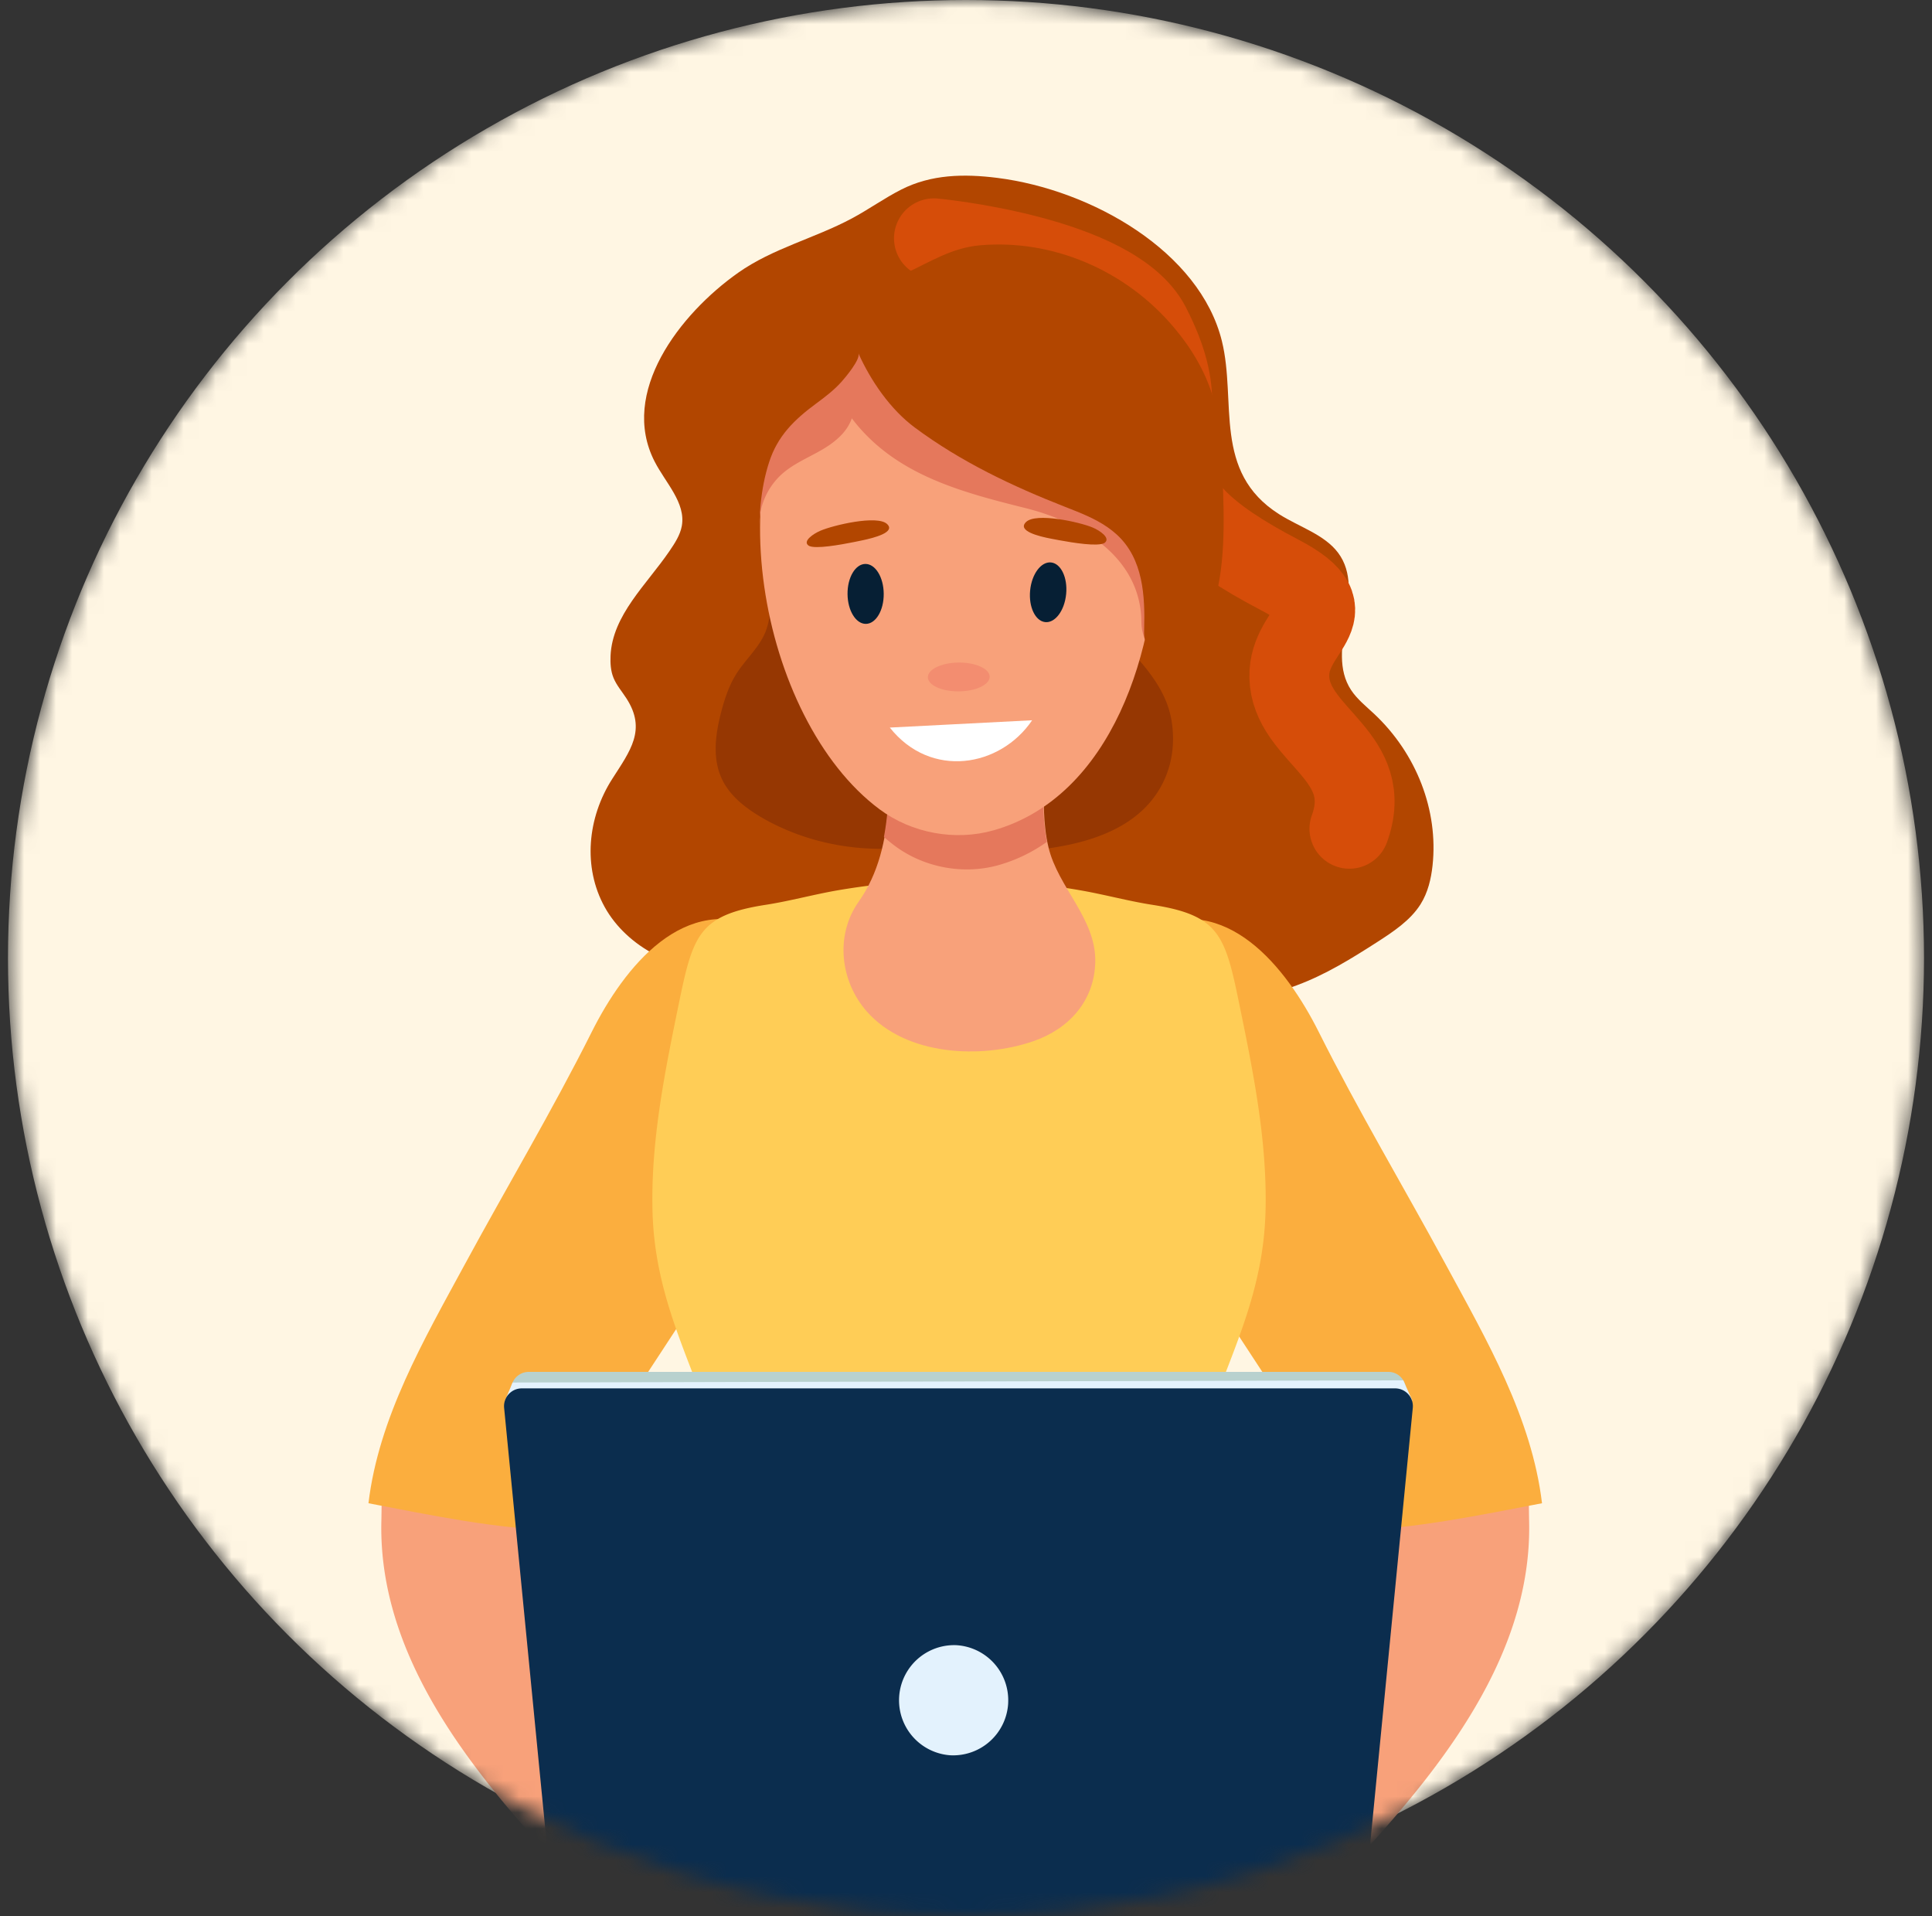 <svg width="121" height="120" fill="none" xmlns="http://www.w3.org/2000/svg"><rect width="100%" height="100%" fill="#333333" stroke="none"/><mask id="a" style="mask-type:alpha" maskUnits="userSpaceOnUse" x="0" y="0" width="121" height="120"><circle cx="60.5" cy="60" r="60" fill="#C4C4C4"/></mask><g mask="url(#a)"><circle cx="60.5" cy="60" r="60" fill="#FFF6E3"/><path d="M81.198 61.71c-3.696 1.356-8.354.945-11.619-1.142-3.28-2.097-6.288-3.639-10.455-3.75-2.588-.07-5.016.904-7.48 1.459-2.17.489-3.826 2.053-6.163 2.342-3.073.378-6.226-1.32-7.608-3.816-1.382-2.494-1.08-5.601.466-8.018 1.128-1.763 2.165-3.08.897-5.046-.276-.429-.623-.825-.812-1.29-.179-.439-.205-.916-.185-1.383.114-2.548 2.26-4.458 3.693-6.562.335-.492.67-1.003.771-1.572.257-1.448-1.024-2.7-1.706-4.034-2.211-4.317 1.563-9.228 5.235-11.819 2.168-1.528 4.765-2.146 7.102-3.391 1.064-.567 2.035-1.27 3.112-1.817 1.877-.954 3.925-.994 6.01-.732 5.94.749 12.694 4.63 14.07 10.218.934 3.787-.594 8.19 3.58 10.841 1.257.799 2.845 1.273 3.702 2.423 1.821 2.443-.855 6.06.81 8.591.371.564.927 1.008 1.432 1.48 2.668 2.497 4.044 6.064 3.67 9.509-.092.84-.289 1.688-.75 2.423-.634 1.01-1.71 1.724-2.76 2.398-1.572 1.008-3.175 2.003-4.959 2.667l-.053.02Z" fill="#B24600"/><path d="M73.37 45.113c.232 1.38.056 2.801-.617 4.062-1.818 3.4-6.32 4.065-10.117 4.198a25.174 25.174 0 0 1-4.21-.2c-1.24-.167-2.345.002-3.598-.023-2.476-.05-4.939-.707-7.03-1.902-1.017-.581-1.976-1.315-2.498-2.292-.718-1.343-.51-2.928-.129-4.38.22-.837.494-1.672.972-2.417.511-.797 1.247-1.474 1.672-2.312.801-1.572.144-3.41.856-4.952.557-1.208 1.961-2.572 3.125-3.327 1.585-1.028 3.63-1.352 5.578-1.233 1.95.12 3.835.647 5.692 1.194 1.462.43 2.72.164 3.791 1.25.85.86.553 2.264.824 3.308.915 3.506 5.074 5.356 5.69 9.026Z" fill="#963702"/><path d="M58.491 14.922s11.297 1.05 13.556 5.463c2.26 4.412 1.013 5.883 1.169 8.474.155 2.591 2.103 4.622 6.933 7.144 4.83 2.521.234 3.291.623 6.723.39 3.432 5.376 4.693 3.74 9.175" stroke="#D64D09" stroke-width="5" stroke-linecap="round" stroke-linejoin="round"/><path d="M84.181 120.622a19.133 19.133 0 0 1-1.96 3.93c-3.846 5.947-8.443 10.014-13 12.635-4.07 2.341-8.335 2.236-12.498 1.328-2.846-.62-5.676-2.576-8.421-4.389-2.824-1.867-5.608-4.09-8.24-7.044-2.072-2.328-3.931-5.218-4.246-10.719-.126-2.163.09-4.561.836-6.028.9-1.769 2.263-1.709 3.475-1.5 6.877 1.181 13.536 6.316 20.46 6.41 3.865.053 7.468-2.175 11.182-4.189 2.865-1.554 6.045-3.263 9.028-2.937 2.706.294 5.38 6.927 3.385 12.503Z" fill="#036793"/><path d="m40.985 107.742-.516-1.166a57.43 57.43 0 0 1-4.05-13.019c-.298-1.614-.6-3.381-1.834-4.466-1.708-1.5-5.036-1.308-7.151-1.023-.99.132-2.021.472-2.62 1.271-.989 1.323-.89 4.31-.929 5.906-.237 9.694 7.429 17.707 13.67 24.249 1.203 1.26 2.507 2.533 4.172 3.042 1.665.509 3.779-.02 4.507-1.601.535-1.16.208-2.522-.216-3.729-.727-2.074-1.822-3.973-3.069-5.774-.841-1.215-1.395-2.405-1.964-3.69Z" fill="#F8A17A"/><path d="M48.08 74.121c-2.729 4.678-5.8 9.166-8.738 13.715-1.64 2.54-3.3 5.123-4.18 8.016-4.047-.1-8.109-.955-12.085-1.716.64-5.367 3.474-10.235 6.01-14.914 2.641-4.874 5.487-9.64 7.973-14.6 2.022-4.032 5.798-8.843 10.848-6.42 3.884 1.865 3.281 7.21 2.479 10.656-.429 1.842-1.319 3.572-2.306 5.263Z" fill="#FBAE3E"/><path d="m78.668 107.742.516-1.166a57.42 57.42 0 0 0 4.05-13.019c.298-1.614.6-3.381 1.834-4.466 1.707-1.5 5.035-1.308 7.15-1.023.99.132 2.022.472 2.62 1.271.99 1.323.89 4.31.93 5.906.236 9.694-7.429 17.707-13.671 24.249-1.202 1.26-2.507 2.533-4.171 3.042-1.665.509-3.78-.02-4.508-1.601-.535-1.16-.207-2.522.216-3.729.727-2.074 1.823-3.973 3.07-5.774.84-1.215 1.395-2.405 1.964-3.69Z" fill="#F8A17A"/><path d="M71.572 74.121c2.73 4.678 5.802 9.166 8.738 13.715 1.641 2.54 3.3 5.123 4.18 8.016 4.048-.1 8.11-.955 12.085-1.716-.64-5.367-3.473-10.235-6.009-14.914-2.642-4.874-5.488-9.64-7.974-14.6-2.021-4.032-5.798-8.843-10.847-6.42-3.885 1.865-3.281 7.21-2.48 10.656.43 1.842 1.32 3.572 2.307 5.263Z" fill="#FBAE3E"/><path d="M80.055 112.222c-1.127-2.991-2.82-5.438-3.794-8.529-1.32-4.194-2.22-10.175-.705-14.518 1.61-4.61 3.585-8.248 3.705-13.383.103-4.396-.783-8.727-1.665-13.01-.872-4.242-1.268-5.473-5.422-6.12-1.482-.23-2.942-.631-4.42-.893-2.507-.446-5.046-.645-7.592-.648v-.002h-.198v.002a43.837 43.837 0 0 0-7.592.648c-1.478.262-2.939.663-4.42.893-4.154.646-4.55 1.878-5.423 6.12-.88 4.283-1.767 8.614-1.664 13.01.12 5.135 2.095 8.772 3.704 13.383 1.516 4.341.618 10.323-.704 14.518-.974 3.091-2.668 5.538-3.794 8.529-.088.233-.173.488-.106.732.087.312.39.497.67.642 5.52 2.883 11.71 3.75 17.762 4.198.53.039 1.049.077 1.56.109v.014l.106-.007.106.007v-.014c.511-.032 1.029-.07 1.56-.109 6.052-.446 12.24-1.313 17.762-4.198.28-.145.585-.33.67-.642.067-.242-.019-.497-.106-.732Z" fill="#FFCD56"/><path d="M54.283 63.336c2.447 2.78 7.15 3 10.441 1.864 2.241-.775 3.824-2.54 3.872-4.969.053-2.714-2.329-4.642-2.93-7.172-.341-1.435-.307-2.912-.273-4.37.041-1.704.053-3.411.135-5.112-1.685-.356-3.053-.534-4.845-.46-1.48.061-2.96-.095-4.442-.008-.12.007-.248.02-.332.098-.084.079-.101.204-.11.319-.199 2.3-.003 4.627-.16 6.933-.142 2.116-.617 4.249-1.858 6.002-1.51 2.139-1.138 5.01.502 6.875Z" fill="#F8A17A"/><path d="M65.568 52.718c-.266-1.334-.239-2.698-.206-4.049.041-1.703.053-3.41.135-5.11-1.685-.357-3.053-.535-4.845-.462-1.48.062-2.96-.094-4.442-.006-.118.006-.248.018-.332.097-.084.08-.1.204-.11.32-.199 2.3-.004 4.627-.16 6.932-.044.66-.126 1.32-.248 1.97.233.205.47.4.713.58 1.83 1.352 4.295 1.801 6.482 1.181a9.798 9.798 0 0 0 3.013-1.453Z" fill="#E5785C"/><path d="M84.533 123.628H35.527l-3.511-36.495a1.107 1.107 0 0 1 1.091-1.222h53.85c.647 0 1.153.567 1.09 1.222l-3.514 36.495Z" fill="#B8D1CE"/><path d="m32.103 86.577-.476 1.132h56.828l-.57-1.27-55.782.138Z" fill="#E3F2FD"/><path d="M84.918 124.66H35.14l-3.567-36.495a1.113 1.113 0 0 1 1.108-1.222h54.693c.658 0 1.172.568 1.108 1.222l-3.566 36.495Z" fill="#0B2D4E"/><path d="M63.14 106.664a3.453 3.453 0 0 0-3.252-3.64 3.453 3.453 0 0 0-.386 6.894 3.451 3.451 0 0 0 3.639-3.254Z" fill="#E3F2FD"/><path d="M54.203 140.76c2.273-.408 4.535-.855 6.78-1.229 11.264-1.875 23.01-4.079 33.242-9.354 2.357-1.22 4.81-3.14 6.035-5.538 3.211-6.302-3.2-12.215-9.46-10.427-10.459 2.987-19.542 9.464-29.566 13.682a405.46 405.46 0 0 0-5.053 2.18 480.796 480.796 0 0 1-4.383 1.897" fill="#007EC4"/><path d="M54.587 159.996c.864 3.29 1.738 6.614 2.748 9.848.02.065.043.128.065.192.474 1.34 1.05 2.641 1.504 3.988.29.857.548 1.728.737 2.612.09.417.161.837.206 1.26.019.171.082.427.036.595-.06.214-.316.397-.508.481a1.857 1.857 0 0 1-.648.134c-.883.048-1.754-.207-2.588-.502a24.044 24.044 0 0 1-1.526-.6c-.462-.201-1.002-.394-1.418-.677-.197-.134-.343-.391-.489-.583a41.76 41.76 0 0 1-1.392-1.955c-1.36-2.025-2.561-4.15-3.717-6.296-1.145-2.128-2.244-4.283-3.412-6.399-5.513-9.998-11.068-20.576-13.271-31.873-.504-2.605-.518-5.721.603-8.166 2.956-6.426 11.571-5.067 14.05.953 4.14 10.053 4.691 21.194 7.597 31.671.485 1.75.953 3.527 1.423 5.317Z" fill="#F8A17A"/><path d="M47.43 168.176c-1.09-2.036-2.14-4.087-3.24-6.079-5.513-9.997-11.068-20.576-13.27-31.872-.505-2.605-.519-5.721.603-8.167 2.955-6.425 11.57-5.066 14.05.953 4.14 10.054 4.69 21.194 7.596 31.672.485 1.748.952 3.527 1.421 5.314.403 1.536.81 3.079 1.23 4.614" fill="#007EC4"/><path d="M72.447 32.887c-.05-2.513-.428-4.893-1.099-6.862-2.89-8.504-13.495-10.461-19.776-4.237-7.004 6.941-4.055 23.253 3.508 28.887 2.022 1.507 4.748 2.008 7.166 1.316 7.32-2.091 10.359-11.252 10.201-19.104Z" fill="#F8A17A"/><path d="M72.434 25.51c-2.276-8.69-12.714-11.412-19.424-5.659-1.07.92-1.812 2.014-2.576 3.184-.648.994-1.548 1.746-2.12 2.837a9.865 9.865 0 0 0-1.075 3.623c-.118 1.228.28 2.304.31 3.484a4.323 4.323 0 0 1 1.415-3.287c.71-.636 1.609-1.01 2.437-1.482.828-.472 1.638-1.108 1.948-2.014 2.67 3.526 6.81 4.606 10.886 5.624 3.419.853 7.17 3.025 7.248 7.05.009.51.045.65.263 1.317.24-.605.328-1.048.4-1.694.074-.655.261-1.308.39-1.965.262-1.349.43-2.718.5-4.091.133-2.512-.073-4.913-.602-6.926Z" fill="#E5785C"/><path d="M74.379 40.43c.676-.52 1.196-1.282 1.486-2.084.912-2.699.813-5.688.701-8.582-.062-1.613-.127-3.248-.565-4.786-.477-1.677-1.383-3.167-2.454-4.443-3.093-3.686-7.709-5.558-12.146-5.176-1.782.153-3.093 1.014-4.659 1.744-1.527.712-3.322 1.104-4.931 1.639-1.854.617-3.763 1.262-5.236 2.557-1.074.946-1.859 2.195-2.418 3.517-.671 1.587-.737 3.35-.544 5.044.157 1.394.34 2.884.953 4.185.575 1.218 1.856 2.015 3.003 2.624-.17-.09-.023-2.103-.027-2.412-.026-1.776.07-3.602.624-5.304.532-1.664 1.59-2.68 2.964-3.694.552-.407 1.1-.825 1.56-1.337.231-.256 1.232-1.437 1.069-1.802.779 1.733 2 3.511 3.527 4.648 2.902 2.158 6.132 3.682 9.407 4.967.24.096.485.19.726.287.9.365 1.787.78 2.528 1.457 1.653 1.515 1.773 3.843 1.71 5.942-.007.23-.011.467.063.684.343 1.034 1.996.833 2.659.325Z" fill="#B24600"/><path d="M68.66 34.1c.249-.008.442-.042.535-.116.371-.3-.324-.766-.762-.95-.83-.347-3.55-.949-4.172-.345-.58.563.819.9 1.541 1.039.493.095 2.007.397 2.858.372ZM51.166 34.259c-.248 0-.442-.029-.535-.1-.373-.277.317-.739.751-.924.826-.352 3.537-.991 4.164-.43.584.523-.807.877-1.53 1.03-.49.103-2 .426-2.85.424Z" fill="#B24600"/><path d="M66.772 37.198c-.098 1.032-.682 1.819-1.306 1.76-.623-.062-1.048-.946-.95-1.977.1-1.032.683-1.819 1.307-1.76.622.061 1.048.946.95 1.977ZM55.347 37.181c.01 1.037-.49 1.881-1.116 1.887-.626.006-1.141-.83-1.15-1.866-.01-1.037.49-1.881 1.116-1.887.627-.006 1.142.829 1.15 1.866Z" fill="#061F34"/><path d="M61.983 42.376c.004.497-.859.91-1.928.919-1.069.01-1.939-.386-1.944-.884-.004-.497.858-.91 1.927-.92 1.07-.009 1.94.387 1.945.885Z" fill="#F38D70"/><path d="M64.642 45.104c-1.99 2.941-6.348 3.694-8.914.458l8.914-.458Z" fill="#fff"/></g></svg>